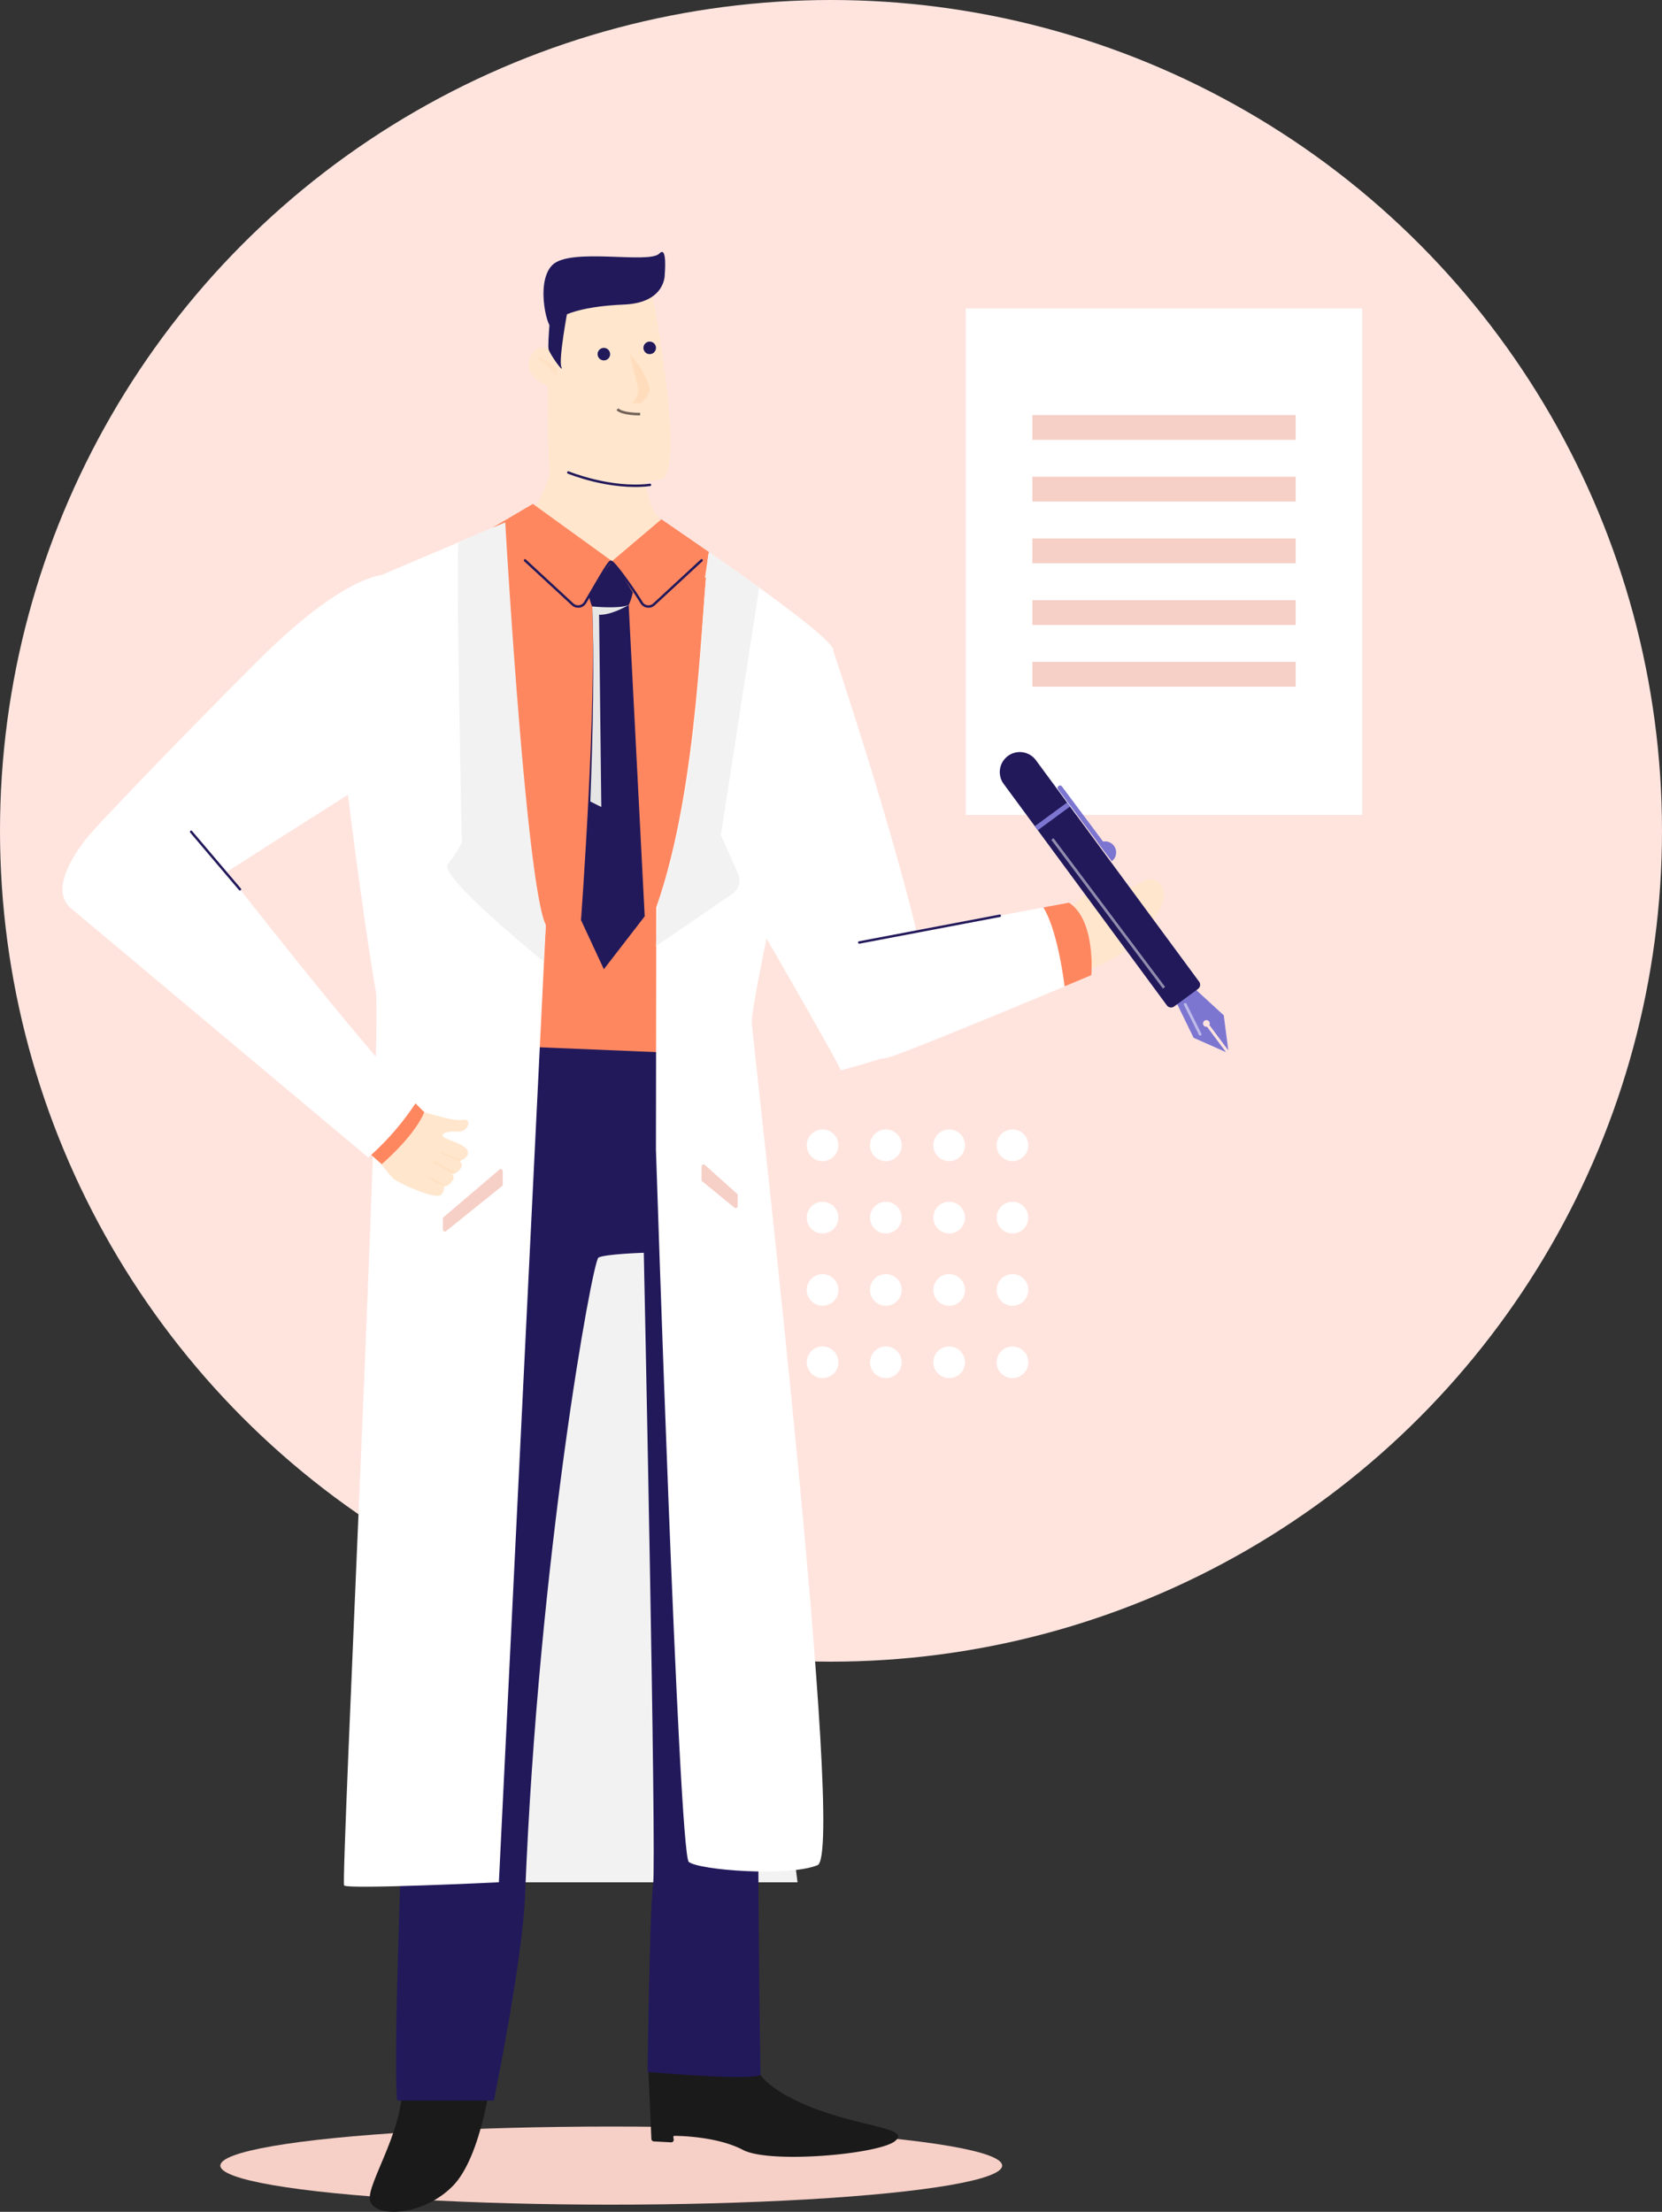 <svg xmlns="http://www.w3.org/2000/svg" width="306.461" height="407.926" viewBox="0 0 306.461 407.926">
  <rect x="0" y="0" width="306.461" height="407.926" fill="#333333" stroke="none"/>
  <g id="Group_2185" data-name="Group 2185" transform="translate(9699.526 -5489.379)">
    <circle id="Ellipse_1026" data-name="Ellipse 1026" cx="153.23" cy="153.23" r="153.23" transform="translate(-9699.526 5489.379)" fill="#ffe4de"/>
    <g id="Group_2181" data-name="Group 2181" transform="translate(-9688 5535.848)">
      <rect id="Rectangle_1113" data-name="Rectangle 1113" width="73.108" height="93.415" transform="translate(166.559 10.404)" fill="#fff"/>
      <rect id="Rectangle_1114" data-name="Rectangle 1114" width="48.552" height="4.563" transform="translate(178.837 41.466)" fill="#f6cfc6"/>
      <rect id="Rectangle_1115" data-name="Rectangle 1115" width="48.552" height="4.563" transform="translate(178.837 52.849)" fill="#f6cfc6"/>
      <rect id="Rectangle_1116" data-name="Rectangle 1116" width="48.552" height="4.563" transform="translate(178.837 64.232)" fill="#f6cfc6"/>
      <rect id="Rectangle_1117" data-name="Rectangle 1117" width="48.552" height="4.563" transform="translate(178.837 75.615)" fill="#f6cfc6"/>
      <rect id="Rectangle_1118" data-name="Rectangle 1118" width="48.552" height="4.563" transform="translate(178.837 30.083)" fill="#f6cfc6"/>
      <ellipse id="Ellipse_801" data-name="Ellipse 801" cx="72.082" cy="7.202" rx="72.082" ry="7.202" transform="translate(29.103 345.733)" fill="#f6cfc6"/>
      <path id="Path_1354" data-name="Path 1354" d="M2203.553,2028.942H2153.31V1899.417h34.05Z" transform="translate(-2068.022 -1728.254)" fill="#f2f2f2"/>
      <path id="Path_1355" data-name="Path 1355" d="M2196.323,1897.535H2146.08v-91.077l43.255-11.864Z" transform="translate(-2068.497 -1735.137)" fill="#ff8760"/>
      <path id="Path_1356" data-name="Path 1356" d="M2194.494,2053.528a.481.481,0,0,1,.375.267c.411.828,2.331,3.714,10.069,6.742,9.173,3.59,18.245,3.763,15.156,6.181s-23.082,4.188-27.992,1.6-12.289-2.592-12.687-2.592c-.2,0-.171.307-.094.613a.47.47,0,0,1-.486.578l-3.179-.171a.473.473,0,0,1-.447-.452l-.627-14.377a.471.471,0,0,1,.523-.489Z" transform="translate(-2066.625 -1718.275)" fill="#1a1a1a"/>
      <path id="Path_1357" data-name="Path 1357" d="M2148.938,2054.094s-1.693,15.481-7.257,21.043-14.323,5.8-15.18,2.662,7.222-14.135,5.772-23.569S2148.938,2054.094,2148.938,2054.094Z" transform="translate(-2069.786 -1718.368)" fill="#1a1a1a"/>
      <path id="Path_1358" data-name="Path 1358" d="M2165,1780.089a31.321,31.321,0,0,1,6.016.668l1.218,97.5c-70.689-17.314-39.268-75.879-22.932-91.439A39.589,39.589,0,0,0,2165,1780.089Z" transform="translate(-2069.68 -1736.089)" fill="#ff8760"/>
      <g id="Group_1705" data-name="Group 1705" transform="translate(61.5 145.996)">
        <path id="Path_1359" data-name="Path 1359" d="M2134.818,1922.106s-2.841,80.313-2.631,88.139c.213,7.97-1.854,52.01-.984,60.488h17.826s5.279-25.78,5.748-37.735c2.446-62.4,12.438-117.049,13.525-117.713s8.37-.9,8.37-.9,2.368,111.965,1.716,116.53-1.013,34.542-1.013,34.542,18.641,1.671,20.816.584c0,0-.712-44.843-.233-55.5.485-10.861,1.211-83.35-.31-96.984s-7.176-35.7-7.176-35.7l-49.763-2.066Z" transform="translate(-2130.988 -1875.801)" fill="#22195b"/>
      </g>
      <path id="Path_1360" data-name="Path 1360" d="M2169.452,1780.089s7.924,5.254,16.688,11.343c-1.541,10.156-8.695,55.564-16.688,78.381Z" transform="translate(-2066.962 -1736.089)" fill="#ff8760"/>
      <g id="Group_1707" data-name="Group 1707" transform="translate(95.605 64.315)">
        <path id="Path_1361" data-name="Path 1361" d="M2171.763,1799.493l2.978,57.87-7.533,9.761-4.216-9.066s2.948-39.643,2.038-58.905C2165.03,1799.153,2169.024,1799.493,2171.763,1799.493Z" transform="translate(-2162.992 -1799.153)" fill="#22195b"/>
        <g id="Group_1706" data-name="Group 1706" transform="translate(1.72)">
          <path id="Path_1362" data-name="Path 1362" d="M2166.224,1801.742l.408,35.467-2.026-1.021c.441-11.613.809-26.63.317-37.036,0,0,3.995.34,6.734.34l.033.451C2170.8,1800.46,2168.214,1801.838,2166.224,1801.742Z" transform="translate(-2164.606 -1799.153)" fill="#e6e6e6"/>
        </g>
      </g>
      <path id="Path_1363" data-name="Path 1363" d="M2175.291,1775.264s0,8.824,3.3,10.729c0,0-4.352,8.716-9.07,8.693S2153.31,1785,2153.31,1785s4.179-1.976,5.091-11.105C2158.681,1771.108,2175.291,1775.264,2175.291,1775.264Z" transform="translate(-2068.022 -1736.559)" fill="#ffe6cd"/>
      <path id="Path_1364" data-name="Path 1364" d="M2185.713,1790.733c3.1,2.152,6.3,4.406,9.289,6.572,7.806,5.648,14.2,10.684,13.65,11.652-1.367,2.391-15.413,64.7-15.021,68.721,1.084,11.091,17.45,153.05,12.126,155.237s-21.876.928-23.741-.6-6.057-131.4-6.057-131.4l.06-44.63C2184.014,1833.468,2184.172,1800.889,2185.713,1790.733Z" transform="translate(-2066.535 -1735.39)" fill="#fff"/>
      <g id="Group_1709" data-name="Group 1709" transform="translate(85.953 0)">
        <g id="Group_1708" data-name="Group 1708" transform="translate(0)">
          <path id="Path_1365" data-name="Path 1365" d="M2176.74,1747.509s6.056,31.93,1.39,32.991-20.01,2.816-20.5-.9-1.19-36.688,2.359-37.112S2175.943,1740.584,2176.74,1747.509Z" transform="translate(-2153.717 -1738.586)" fill="#ffe6cd"/>
          <path id="Path_1366" data-name="Path 1366" d="M2159.4,1757.088s-2.82-3.334-4.623-.857c-3.243,4.457,3.846,7.155,4.892,6.424S2159.4,1757.088,2159.4,1757.088Z" transform="translate(-2153.934 -1737.716)" fill="#ffe6cd"/>
          <path id="Path_1367" data-name="Path 1367" d="M2159.029,1759.181a12.821,12.821,0,0,0-3.217-2.119.144.144,0,0,0-.153.242c1.089.887,3.07,2.568,3.206,3.129Z" transform="translate(-2153.824 -1737.602)" fill="#ffd5ac" opacity="0.3"/>
          <path id="Path_1368" data-name="Path 1368" d="M2171.437,1756.484s.979,4.027,1.5,6.035a3.258,3.258,0,0,1-1.2,3.089l1.924-.13s1.838-1.907,1.369-3.117A16.558,16.558,0,0,0,2171.437,1756.484Z" transform="translate(-2152.785 -1737.639)" fill="#ffd5ac" opacity="0.5"/>
          <path id="Path_1369" data-name="Path 1369" d="M2178.859,1742.946s.22,5.23-7.491,5.552c-8.637.361-12.656,2.225-13.244,3.929s-3.306-7.713-.064-11.144,17.9-.176,19.817-2.2C2179.367,1737.516,2178.859,1742.946,2178.859,1742.946Z" transform="translate(-2153.765 -1738.8)" fill="#22195b"/>
          <path id="Path_1370" data-name="Path 1370" d="M2160.891,1749.05s-1.7,9.017-1.147,10.4-2.108-2.307-2.354-3.249.537-8.8.537-8.8Z" transform="translate(-2153.71 -1738.235)" fill="#22195b"/>
          <circle id="Ellipse_802" data-name="Ellipse 802" cx="1.157" cy="1.157" r="1.157" transform="translate(12.711 17.688)" fill="#22195b"/>
          <circle id="Ellipse_803" data-name="Ellipse 803" cx="1.157" cy="1.157" r="1.157" transform="translate(21.164 16.531)" fill="#22195b"/>
        </g>
        <path id="Path_1371" data-name="Path 1371" d="M2173.481,1766.921s-3.3.042-4.19-.907" transform="translate(-2152.926 -1737.013)" fill="none" stroke="#736357" stroke-miterlimit="10" stroke-width="0.477"/>
        <path id="Path_1372" data-name="Path 1372" d="M2160.795,1776.97s7.76,3.2,15.063,2.283" transform="translate(-2153.483 -1736.294)" fill="none" stroke="#22195b" stroke-linecap="round" stroke-miterlimit="10" stroke-width="0.45"/>
      </g>
      <path id="Path_1373" data-name="Path 1373" d="M2171.71,1792.584a24.373,24.373,0,0,0-7.289.195,13.42,13.42,0,0,0,.538,7.875s4.97.507,6.766-.271C2171.725,1800.382,2173.887,1796.081,2171.71,1792.584Z" transform="translate(-2067.317 -1735.281)" fill="#22195b"/>
      <path id="Path_1374" data-name="Path 1374" d="M2168.228,1792.9c.214-.487,3.482,4.815,5.122,7.531a1.5,1.5,0,0,0,2.279.344l10.751-9.543-8.915-6.161Z" transform="translate(-2067.042 -1735.762)" fill="#ff8760"/>
      <g id="Group_1710" data-name="Group 1710" transform="translate(101.185 57.112)">
        <path id="Path_1375" data-name="Path 1375" d="M2168.262,1792.393l-.034.029A.045.045,0,0,1,2168.262,1792.393Z" transform="translate(-2168.228 -1792.393)" fill="#f2f2f2"/>
      </g>
      <path id="Path_1376" data-name="Path 1376" d="M2169.9,1793.078c-.214-.487-3.481,4.815-5.122,7.532a1.5,1.5,0,0,1-2.279.344l-15.115-13.987,7.759-4.565Z" transform="translate(-2068.412 -1735.937)" fill="#ff8760"/>
      <path id="Path_1377" data-name="Path 1377" d="M2169.128,1792.487c-.214-.487-3.1,4.764-4.745,7.48a1.5,1.5,0,0,1-2.278.344l-8.8-8.138" transform="translate(-2068.022 -1735.296)" fill="none" stroke="#22195b" stroke-linecap="round" stroke-miterlimit="10" stroke-width="0.45"/>
      <path id="Path_1378" data-name="Path 1378" d="M2168.154,1792.487c.216-.487,4.018,4.764,5.657,7.48a1.5,1.5,0,0,0,2.28.344l8.8-8.138" transform="translate(-2067.047 -1735.296)" fill="none" stroke="#22195b" stroke-linecap="round" stroke-miterlimit="10" stroke-width="0.45"/>
      <g id="Group_1711" data-name="Group 1711" transform="translate(101.451 57.112)">
        <path id="Path_1379" data-name="Path 1379" d="M2168.477,1792.393l.035.029A.048.048,0,0,0,2168.477,1792.393Z" transform="translate(-2168.477 -1792.393)" fill="#f2f2f2"/>
      </g>
      <path id="Path_1380" data-name="Path 1380" d="M2185.713,1790.733c3.1,2.152,6.3,4.406,9.289,6.572l-7.066,45.6,3.188,7.2a2.956,2.956,0,0,1-1.031,3.637l-14.135,9.686.347-7.936C2184.3,1832.678,2184.172,1800.889,2185.713,1790.733Z" transform="translate(-2066.535 -1735.39)" fill="#f2f2f2"/>
      <path id="Path_1381" data-name="Path 1381" d="M2120.474,1799.5c1.76-1.625,14.858-6.822,29.359-13.1,2.676,15.027-.124,54.39,9.495,73.416l-8.651,176.539s-27.883,1.345-28.536.585,7.139-158.649,5.827-165.115C2126.539,1864.776,2117.648,1802.113,2120.474,1799.5Z" transform="translate(-2070.214 -1735.674)" fill="#fff"/>
      <path id="Path_1382" data-name="Path 1382" d="M2158.021,1859.875c-3.691-7.906-7.474-74.266-7.474-74.266s-8.362,3.465-8.593,3.706c-.561.586.548,55.158.6,55.266a20.627,20.627,0,0,1-2.615,4.044c-1.791,2.239,17.656,17.922,17.656,17.922Z" transform="translate(-2068.907 -1735.727)" fill="#f2f2f2"/>
      <g id="Group_1712" data-name="Group 1712" transform="translate(0 59.456)">
        <path id="Path_1383" data-name="Path 1383" d="M2135.942,1887.508s5.907,1.977,7.619,1.6,1.116,2.362-1.107,2.178-3.55.618-1.9,1.3,3.925,1.411,3.945,2.566-1.678,1.524-1.678,1.524a.812.812,0,0,1,.5.978c-.188.721-1.216,1.691-2.023,1.287a.84.84,0,0,1,.443,1.175c-.423.788-1.21,1.491-1.893,1.106,0,0,.666.413-.241,1.638s-8.182-2.26-8.882-2.909-3.269-4.006-3.269-4.006Z" transform="translate(-2069.72 -1788.493)" fill="#ffe6cd"/>
        <path id="Path_1384" data-name="Path 1384" d="M2133.484,1884.783l3.089,3.082c-1.87,4.523-7.858,9.594-7.858,9.594l-3.409-3.025A42.916,42.916,0,0,0,2133.484,1884.783Z" transform="translate(-2069.86 -1788.672)" fill="#ff8760"/>
        <path id="Path_1385" data-name="Path 1385" d="M2098.13,1853.12c.689-.757,30.593-19.654,30.593-19.654l6.239-38.625s-6.5-3.6-26.613,16.635c-20.855,20.977-29.609,30.6-29.609,30.6s-9.016,9.818-3.884,14.121l54.8,45.954a49.952,49.952,0,0,0,8.93-10.334c-10.383-10.277-39.122-47.552-39.7-48.19" transform="translate(-2073.277 -1794.593)" fill="#fff"/>
        <path id="Path_1386" data-name="Path 1386" d="M2141.751,1898.253l-4.257-2.206s-.418.268.793.876a18.047,18.047,0,0,1,2.354,1.46A1.17,1.17,0,0,0,2141.751,1898.253Z" transform="translate(-2069.066 -1787.932)" fill="#ffd5ac" opacity="0.3"/>
        <path id="Path_1387" data-name="Path 1387" d="M2142.635,1896.042a30.514,30.514,0,0,1-3.963-1.617s-.314.12.691.62,2.723,1.179,2.723,1.179A1.378,1.378,0,0,0,2142.635,1896.042Z" transform="translate(-2068.986 -1788.038)" fill="#ffd5ac" opacity="0.3"/>
        <path id="Path_1388" data-name="Path 1388" d="M2140.019,1900.563s-3.651-1.811-4.1-2.227c0,0,.694,1.1,3.375,2.178A.748.748,0,0,0,2140.019,1900.563Z" transform="translate(-2069.164 -1787.782)" fill="#ffd5ac" opacity="0.3"/>
        <line id="Line_484" data-name="Line 484" x1="8.995" y1="10.601" transform="translate(23.72 47.484)" fill="none" stroke="#22195b" stroke-linecap="round" stroke-miterlimit="10" stroke-width="0.45"/>
      </g>
      <g id="Group_1714" data-name="Group 1714" transform="translate(127.811 73.537)">
        <path id="Path_1389" data-name="Path 1389" d="M2207.52,1807.836c-2.476-1.43-14.308,49.585-14.308,49.585s15.361,26.454,15.684,27.779a148.387,148.387,0,0,0,15.79-5.082C2230.962,1877.511,2207.52,1807.836,2207.52,1807.836Z" transform="translate(-2193.213 -1807.806)" fill="#fff"/>
        <g id="Group_1713" data-name="Group 1713" transform="translate(13.108 42.026)">
          <path id="Path_1390" data-name="Path 1390" d="M2251.544,1852.493l10.56-5.25s4.94.536,1.583,6.375a23.694,23.694,0,0,1-8.467,8.531l-6.278,2.86Z" transform="translate(-2202.662 -1847.243)" fill="#ffe6cd"/>
          <path id="Path_1391" data-name="Path 1391" d="M2246.717,1853.338s4.249-3.381,4.784-4.812,2.258.3,1.07,1.843-1.235,2.888.05,2.007,2.894-2.2,3.749-1.668.318,1.951.318,1.951a.709.709,0,0,1,.953.1c.438.48.659,1.693-.019,2.092a.732.732,0,0,1,1.07.233c.375.683.516,1.592-.088,1.909,0,0,.617-.291,1.084.954s-5.537,4.912-6.344,5.115-4.48.491-4.48.491Z" transform="translate(-2202.807 -1847.194)" fill="#ffe6cd"/>
          <path id="Path_1392" data-name="Path 1392" d="M2208.675,1859.344c1.31-.385,41.506-7.937,41.506-7.937,5,3.27,4.129,13.382,4.129,13.382s-36.019,15.179-37.952,15.3c0,0-2.715,1.164-6.675-5.57C2202.155,1861.72,2206.736,1859.915,2208.675,1859.344Z" transform="translate(-2205.513 -1846.97)" fill="#fff"/>
        </g>
        <line id="Line_485" data-name="Line 485" y1="4.927" x2="25.914" transform="translate(19.103 48.889)" fill="none" stroke="#22195b" stroke-linecap="round" stroke-miterlimit="10" stroke-width="0.45"/>
      </g>
      <path id="Path_1393" data-name="Path 1393" d="M2074.759,1894.425" transform="translate(-2073.179 -1728.582)" fill="#fff"/>
      <path id="Path_1394" data-name="Path 1394" d="M2190.424,1902.155l-5.916-5.3a.369.369,0,0,0-.654.234v2.484a.37.37,0,0,0,.093.245l5.917,4.823a.368.368,0,0,0,.644-.245v-2.011A.362.362,0,0,0,2190.424,1902.155Z" transform="translate(-2066.017 -1728.431)" fill="#f6cfc6"/>
      <path id="Path_1395" data-name="Path 1395" d="M2139.183,1906.432l10.29-8.769a.368.368,0,0,1,.653.234v2.484a.376.376,0,0,1-.092.245l-10.29,8.294a.368.368,0,0,1-.644-.244v-2.01A.37.37,0,0,1,2139.183,1906.432Z" transform="translate(-2068.955 -1728.379)" fill="#f6cfc6"/>
      <g id="Group_1719" data-name="Group 1719" transform="translate(172.828 92.231)">
        <g id="Group_1715" data-name="Group 1715" transform="translate(32.444 43.471)">
          <path id="Path_1396" data-name="Path 1396" d="M2271.671,1873.332a.617.617,0,1,1,.427-.318l3.5,4.689-.841-6.48-5.539-5.083-1.778,1.075-1.537,1.4,3.295,6.757,5.975,2.651Z" transform="translate(-2265.902 -1866.141)" fill="#7d76d1"/>
        </g>
        <g id="Group_1716" data-name="Group 1716" transform="translate(0 0)">
          <path id="Path_1397" data-name="Path 1397" d="M2272.008,1869.042l-4.4,3.233a.961.961,0,0,1-1.341-.2l-30.094-40.848a3.69,3.69,0,0,1,.788-5.157h0a3.689,3.689,0,0,1,5.159.788l30.093,40.845A.96.96,0,0,1,2272.008,1869.042Z" transform="translate(-2235.457 -1825.349)" fill="#22195b"/>
          <rect id="Rectangle_1119" data-name="Rectangle 1119" width="7.379" height="0.922" transform="matrix(0.806, -0.592, 0.592, 0.806, 6.452, 13.679)" fill="#7d76d1"/>
        </g>
        <g id="Group_1718" data-name="Group 1718" transform="translate(10.488 6.002)">
          <path id="Rectangle_1120" data-name="Rectangle 1120" d="M.417,0H.472A.417.417,0,0,1,.889.417V14.945a0,0,0,0,1,0,0H0a0,0,0,0,1,0,0V.417A.417.417,0,0,1,.417,0Z" transform="matrix(0.801, -0.598, 0.598, 0.801, 0, 0.531)" fill="#7d76d1"/>
          <g id="Group_1717" data-name="Group 1717" transform="translate(7.723 10.477)">
            <path id="Path_1398" data-name="Path 1398" d="M2252.546,1841.216l2.431,3.257a2.032,2.032,0,1,0-2.431-3.257Z" transform="translate(-2252.546 -1840.812)" fill="#7d76d1"/>
          </g>
        </g>
        <line id="Line_486" data-name="Line 486" x2="2.751" y2="5.526" transform="translate(34.192 46.526)" fill="none" stroke="#fff" stroke-linecap="round" stroke-miterlimit="10" stroke-width="0.5" opacity="0.5"/>
        <line id="Line_487" data-name="Line 487" x2="20.587" y2="27.433" transform="translate(9.698 16.038)" fill="none" stroke="#fff" stroke-miterlimit="10" stroke-width="0.5" opacity="0.5"/>
      </g>
      <path id="Path_1399" data-name="Path 1399" d="M2247.719,1851.407s-1.83.343-4.717.887c1.227,2.051,2.786,6.2,3.918,14.563,2.987-1.25,4.927-2.069,4.927-2.069S2252.723,1854.677,2247.719,1851.407Z" transform="translate(-2062.134 -1731.407)" fill="#ff8760"/>
    </g>
    <g id="Group_2182" data-name="Group 2182" transform="translate(-9550.768 5697.689)">
      <g id="Group_1799" data-name="Group 1799" transform="translate(0)">
        <ellipse id="Ellipse_822" data-name="Ellipse 822" cx="2.918" cy="2.918" rx="2.918" ry="2.918" fill="#fff"/>
        <ellipse id="Ellipse_823" data-name="Ellipse 823" cx="2.918" cy="2.918" rx="2.918" ry="2.918" transform="translate(0 13.34)" fill="#fff"/>
        <ellipse id="Ellipse_824" data-name="Ellipse 824" cx="2.918" cy="2.918" rx="2.918" ry="2.918" transform="translate(0 26.68)" fill="#fff"/>
        <ellipse id="Ellipse_825" data-name="Ellipse 825" cx="2.918" cy="2.918" rx="2.918" ry="2.918" transform="translate(0 40.019)" fill="#fff"/>
      </g>
      <g id="Group_1800" data-name="Group 1800" transform="translate(11.672)">
        <ellipse id="Ellipse_826" data-name="Ellipse 826" cx="2.918" cy="2.918" rx="2.918" ry="2.918" fill="#fff"/>
        <ellipse id="Ellipse_827" data-name="Ellipse 827" cx="2.918" cy="2.918" rx="2.918" ry="2.918" transform="translate(0 13.34)" fill="#fff"/>
        <ellipse id="Ellipse_828" data-name="Ellipse 828" cx="2.918" cy="2.918" rx="2.918" ry="2.918" transform="translate(0 26.68)" fill="#fff"/>
        <ellipse id="Ellipse_829" data-name="Ellipse 829" cx="2.918" cy="2.918" rx="2.918" ry="2.918" transform="translate(0 40.019)" fill="#fff"/>
      </g>
      <g id="Group_1801" data-name="Group 1801" transform="translate(23.345)">
        <ellipse id="Ellipse_830" data-name="Ellipse 830" cx="2.918" cy="2.918" rx="2.918" ry="2.918" transform="translate(0)" fill="#fff"/>
        <ellipse id="Ellipse_831" data-name="Ellipse 831" cx="2.918" cy="2.918" rx="2.918" ry="2.918" transform="translate(0 13.34)" fill="#fff"/>
        <ellipse id="Ellipse_832" data-name="Ellipse 832" cx="2.918" cy="2.918" rx="2.918" ry="2.918" transform="translate(0 26.68)" fill="#fff"/>
        <ellipse id="Ellipse_833" data-name="Ellipse 833" cx="2.918" cy="2.918" rx="2.918" ry="2.918" transform="translate(0 40.019)" fill="#fff"/>
      </g>
      <g id="Group_1802" data-name="Group 1802" transform="translate(35.017)">
        <ellipse id="Ellipse_834" data-name="Ellipse 834" cx="2.918" cy="2.918" rx="2.918" ry="2.918" fill="#fff"/>
        <ellipse id="Ellipse_835" data-name="Ellipse 835" cx="2.918" cy="2.918" rx="2.918" ry="2.918" transform="translate(0 13.34)" fill="#fff"/>
        <ellipse id="Ellipse_836" data-name="Ellipse 836" cx="2.918" cy="2.918" rx="2.918" ry="2.918" transform="translate(0 26.68)" fill="#fff"/>
        <ellipse id="Ellipse_837" data-name="Ellipse 837" cx="2.918" cy="2.918" rx="2.918" ry="2.918" transform="translate(0 40.019)" fill="#fff"/>
      </g>
    </g>
  </g>
</svg>
